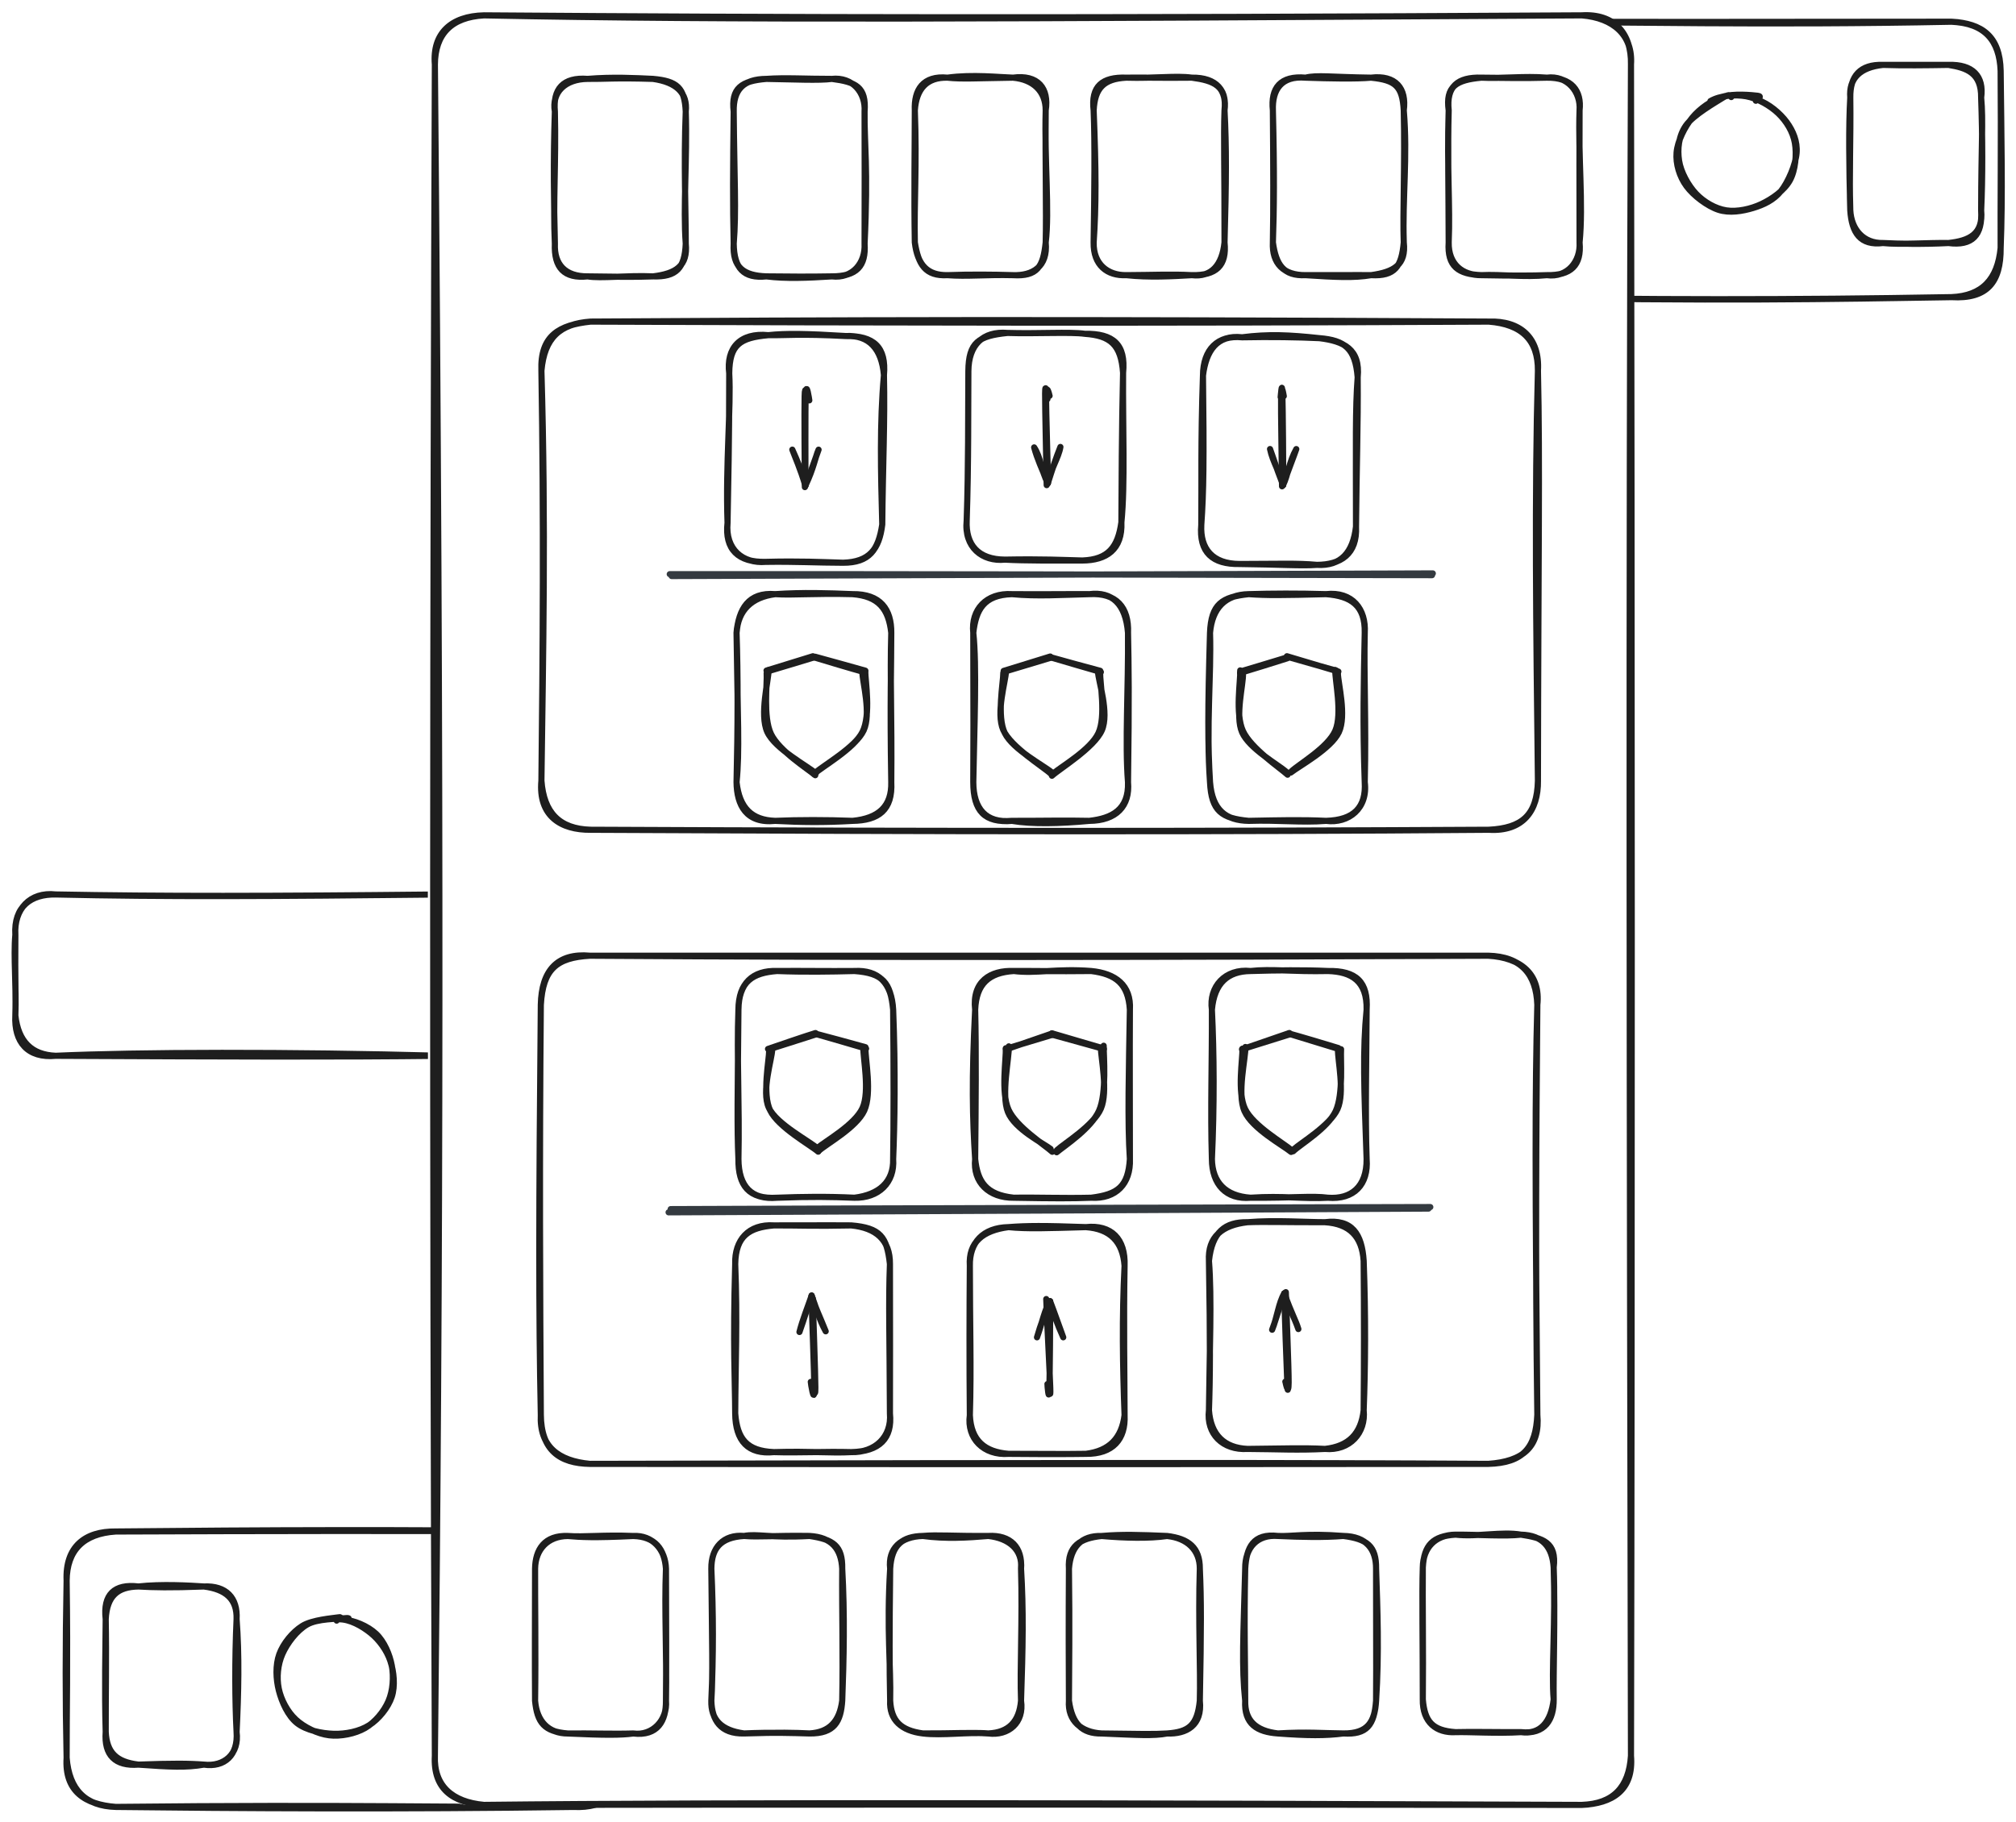 <svg version="1.1" xmlns="http://www.w3.org/2000/svg" viewBox="0 0 1313.141 1187.25" width="1313.141" height="1187.25" class="excalidraw-svg">
  <!-- svg-source:excalidraw -->
  
  <defs>
    <style class="style-fonts">
      
    </style>
    
  </defs>
  <rect x="0" y="0" width="1313.141" height="1187.25" fill="#ffffff"/><g stroke-linecap="round" transform="translate(10 582.765) rotate(0 151.769 52.556)"><path d="M26.28 0 C96.45 1.59, 166.1 1.21, 277.26 0 M26.28 0 C94.67 1.28, 165.14 1.19, 277.26 0 M277.26 0 C293.39 -0.6, 305.23 7.56, 303.54 26.28 M277.26 0 C295.76 -1.63, 301.8 9.95, 303.54 26.28 M303.54 26.28 C304.03 40.3, 304.67 56.83, 303.54 78.83 M303.54 26.28 C304.01 47.38, 303.62 69.08, 303.54 78.83 M303.54 78.83 C303.9 97.3, 295.11 105.61, 277.26 105.11 M303.54 78.83 C302.74 98.19, 294.95 106.31, 277.26 105.11 M277.26 105.11 C178 102.43, 79.59 102.71, 26.28 105.11 M277.26 105.11 C209.02 105.9, 142.02 105.64, 26.28 105.11 M26.28 105.11 C8.08 106.87, -0.92 96.22, 0 78.83 M26.28 105.11 C10.7 104.48, 1.88 95.92, 0 78.83 M0 78.83 C0.74 60.45, -1.3 40.71, 0 26.28 M0 78.83 C0.42 67.23, -0.29 56.94, 0 26.28 M0 26.28 C-1.01 9.73, 9.44 -1.94, 26.28 0 M0 26.28 C-1.14 7.88, 10.26 -0.29, 26.28 0" stroke="#1e1e1e" stroke-width="4" fill="none"/></g><g stroke-linecap="round" transform="translate(43.398 997.813) rotate(0 181.021 89.718)"><path d="M32 0 C126.7 -0.96, 221.29 -1.36, 330.04 0 M32 0 C126.36 -0.36, 222.36 -0.58, 330.04 0 M330.04 0 C352.23 -1.41, 360.53 11.7, 362.04 32 M330.04 0 C350.91 -1.47, 362.56 11.62, 362.04 32 M362.04 32 C364.88 62.96, 362.2 94.33, 362.04 147.44 M362.04 32 C362.26 68.23, 362.24 103.76, 362.04 147.44 M362.04 147.44 C361.35 170.37, 351.52 180.48, 330.04 179.44 M362.04 147.44 C364.17 170.33, 349.41 178.41, 330.04 179.44 M330.04 179.44 C257.16 179.92, 185.28 177.79, 32 179.44 M330.04 179.44 C218.24 181.03, 106.6 180.33, 32 179.44 M32 179.44 C12.36 178.89, 1.64 168.4, 0 147.44 M32 179.44 C11.96 177.91, -1.4 169.22, 0 147.44 M0 147.44 C-0.79 110.56, -0.8 74.95, 0 32 M0 147.44 C-0.07 117.96, 0.77 86.54, 0 32 M0 32 C-0.99 9.9, 11.97 -0.26, 32 0 M0 32 C0.18 12.35, 10.83 1.37, 32 0" stroke="#1e1e1e" stroke-width="4" fill="none"/></g><g stroke-linecap="round" transform="translate(941.098 14.155) rotate(0 181.021 89.718)"><path d="M32 0 C119.36 0.12, 208.63 2.41, 330.04 0 M32 0 C123.91 0.21, 214.88 0.14, 330.04 0 M330.04 0 C349.86 1.04, 361.64 9.39, 362.04 32 M330.04 0 C351.89 0.95, 361.27 12.35, 362.04 32 M362.04 32 C362.5 74.12, 363.39 114.63, 362.04 147.44 M362.04 32 C362.42 76.07, 361.9 120.45, 362.04 147.44 M362.04 147.44 C362.19 169.81, 353.23 180.79, 330.04 179.44 M362.04 147.44 C360.08 167.75, 350.07 178.58, 330.04 179.44 M330.04 179.44 C252.71 180.7, 176.22 182.18, 32 179.44 M330.04 179.44 C227.5 181.31, 126.25 181.16, 32 179.44 M32 179.44 C12.3 179.06, 1.12 167.45, 0 147.44 M32 179.44 C9.27 179.88, 0.39 166.87, 0 147.44 M0 147.44 C-0.74 117.45, 0.2 85.36, 0 32 M0 147.44 C0.92 106.05, 0.09 66.22, 0 32 M0 32 C1.31 10.41, 10.82 1.46, 32 0 M0 32 C0.16 12.04, 8.94 1.12, 32 0" stroke="#1e1e1e" stroke-width="4" fill="none"/></g><g stroke-linecap="round" transform="translate(283.264 10) rotate(0 389.543 582.968)"><path d="M32 0 C274.59 -2.97, 515.69 -2.74, 747.09 0 C765.41 2.43, 775.71 9.71, 779.09 32 C780.79 429.59, 781.21 830.46, 779.09 1133.94 C779.16 1154.94, 769.74 1164.97, 747.09 1165.94 C483.15 1168.21, 220.11 1166.51, 32 1165.94 C8.09 1168.45, -1.04 1157.09, 0 1133.94 C-4.73 836.37, -7.42 539.78, 0 32 C0.29 7.85, 7.38 -1.34, 32 0" stroke="none" stroke-width="0" fill="#ffffff"/><path d="M32 0 C195.62 3.27, 359 2.26, 747.09 0 M32 0 C225.32 1.44, 418.01 1.93, 747.09 0 M747.09 0 C768.01 -1.28, 779.54 11.5, 779.09 32 M747.09 0 C767.65 1.69, 780.41 12.96, 779.09 32 M779.09 32 C777.65 374.28, 778.21 716.66, 779.09 1133.94 M779.09 32 C779.67 415.01, 779.83 797.6, 779.09 1133.94 M779.09 1133.94 C780.94 1156.62, 766.71 1165.05, 747.09 1165.94 M779.09 1133.94 C777.78 1154.41, 767.5 1165.25, 747.09 1165.94 M747.09 1165.94 C467.12 1164.84, 186.31 1164.18, 32 1165.94 M747.09 1165.94 C470.18 1165.64, 192.93 1165.67, 32 1165.94 M32 1165.94 C11.79 1164.61, -1.22 1155.66, 0 1133.94 M32 1165.94 C11.06 1164.04, -0.79 1153.27, 0 1133.94 M0 1133.94 C3.53 819.22, 4.25 504.7, 0 32 M0 1133.94 C-1.69 749.68, -1.23 365.68, 0 32 M0 32 C0.16 12.13, 10.81 1.19, 32 0 M0 32 C-1.72 11.79, 10.48 0.47, 32 0" stroke="#1e1e1e" stroke-width="4" fill="none"/></g><g stroke-linecap="round" transform="translate(463.337 1000.712) rotate(0 42.626 64.333)"><path d="M21.31 0 C30.03 -1.63, 37.89 1.45, 63.94 0 M21.31 0 C30.78 0.82, 41.56 -0.34, 63.94 0 M63.94 0 C78.6 0.83, 84.58 8.57, 85.25 21.31 M63.94 0 C79.47 2.29, 85.5 6.31, 85.25 21.31 M85.25 21.31 C86.93 51.05, 86.28 80.39, 85.25 107.35 M85.25 21.31 C85.03 49.78, 85.88 77.88, 85.25 107.35 M85.25 107.35 C83.54 120.67, 77.01 127.92, 63.94 128.67 M85.25 107.35 C84.33 120.88, 80.27 128.87, 63.94 128.67 M63.94 128.67 C54.23 128.2, 44.55 127.95, 21.31 128.67 M63.94 128.67 C52.25 128.36, 39.48 127.89, 21.31 128.67 M21.31 128.67 C5.89 129.05, 0.34 119.91, 0 107.35 M21.31 128.67 C6.31 126.67, -0.34 119.55, 0 107.35 M0 107.35 C1.35 77.6, 1.32 50.54, 0 21.31 M0 107.35 C1.08 89.74, 0.5 73.12, 0 21.31 M0 21.31 C0.14 8.3, 5.61 0.98, 21.31 0 M0 21.31 C-0.19 7.57, 8 -1.21, 21.31 0" stroke="#1e1e1e" stroke-width="4" fill="none"/></g><g stroke-linecap="round" transform="translate(579.813 1000.712) rotate(0 42.626 64.333)"><path d="M21.31 0 C35.94 1.99, 50.55 1.15, 63.94 0 M21.31 0 C30.88 -0.86, 41.09 0.19, 63.94 0 M63.94 0 C77.48 1.47, 86.41 9.1, 85.25 21.31 M63.94 0 C78.39 -0.79, 86.2 7.33, 85.25 21.31 M85.25 21.31 C86.88 47.69, 86.43 72.72, 85.25 107.35 M85.25 21.31 C86.24 54.69, 84.46 86.26, 85.25 107.35 M85.25 107.35 C84.11 120.81, 77.35 128.07, 63.94 128.67 M85.25 107.35 C87.38 121.77, 76.95 130.37, 63.94 128.67 M63.94 128.67 C50.82 127.6, 34.06 130.21, 21.31 128.67 M63.94 128.67 C52.88 127.92, 40.08 128.78, 21.31 128.67 M21.31 128.67 C7.44 127.02, -0.69 119.82, 0 107.35 M21.31 128.67 C6.77 126.66, 0.78 120.63, 0 107.35 M0 107.35 C0.54 85.41, -2.37 61.13, 0 21.31 M0 107.35 C-0.48 85.56, -0.49 62.9, 0 21.31 M0 21.31 C-1.5 8.08, 6.94 0.41, 21.31 0 M0 21.31 C0.9 5.89, 7.91 0.26, 21.31 0" stroke="#1e1e1e" stroke-width="4" fill="none"/></g><g stroke-linecap="round" transform="translate(811.073 1000.712) rotate(0 42.626 64.333)"><path d="M21.31 0 C29.94 0.49, 39.56 -1.87, 63.94 0 M21.31 0 C36.54 0.69, 50.98 1.01, 63.94 0 M63.94 0 C79.3 1.99, 85.46 6.42, 85.25 21.31 M63.94 0 C79.1 0.22, 85.32 8.94, 85.25 21.31 M85.25 21.31 C86.15 48, 87.26 76.21, 85.25 107.35 M85.25 21.31 C85.19 51.17, 85.48 81.55, 85.25 107.35 M85.25 107.35 C84.45 120.97, 79.99 128.84, 63.94 128.67 M85.25 107.35 C84.06 123.27, 79.27 129.65, 63.94 128.67 M63.94 128.67 C52.46 130.16, 40.71 130.11, 21.31 128.67 M63.94 128.67 C51.34 128.58, 40.13 127.56, 21.31 128.67 M21.31 128.67 C6.42 126.93, -0.29 119.81, 0 107.35 M21.31 128.67 C7.89 127.74, -0.85 122.71, 0 107.35 M0 107.35 C-2.35 84.88, -1.18 65.69, 0 21.31 M0 107.35 C0 83.24, -0.82 58.42, 0 21.31 M0 21.31 C-0.16 7.51, 7.88 -1.05, 21.31 0 M0 21.31 C0.81 7.36, 5.24 -1.87, 21.31 0" stroke="#1e1e1e" stroke-width="4" fill="none"/></g><g stroke-linecap="round" transform="translate(68.855 1033.633) rotate(0 42.626 58.031)"><path d="M21.31 0 C36.29 -1.69, 55.14 -0.59, 63.94 0 M21.31 0 C31.04 0.56, 42.03 0.82, 63.94 0 M63.94 0 C78.36 -0.69, 86.08 7.3, 85.25 21.31 M63.94 0 C78.21 1.83, 85.67 8.19, 85.25 21.31 M85.25 21.31 C87.03 44.68, 86.48 69.62, 85.25 94.75 M85.25 21.31 C84.05 47.95, 84.22 75.03, 85.25 94.75 M85.25 94.75 C87.1 109.13, 77.11 117.55, 63.94 116.06 M85.25 94.75 C86.38 109.94, 77.37 118.08, 63.94 116.06 M63.94 116.06 C52.57 118.06, 41.91 117.55, 21.31 116.06 M63.94 116.06 C54.14 115.32, 43.66 115.27, 21.31 116.06 M21.31 116.06 C6.81 114.31, 0.68 108.15, 0 94.75 M21.31 116.06 C6.25 117.21, -1.16 110.07, 0 94.75 M0 94.75 C-0.05 71.54, 0.46 45.87, 0 21.31 M0 94.75 C-0.8 67.83, -0.13 40.14, 0 21.31 M0 21.31 C0.78 6.05, 7.81 0.23, 21.31 0 M0 21.31 C-1.86 5.24, 5.61 -1.92, 21.31 0" stroke="#1e1e1e" stroke-width="4" fill="none"/></g><g stroke-linecap="round" transform="translate(180.006 1054.315) rotate(0 38.169 38.169)"><path d="M43.2 0.82 C50.41 1.18, 59.59 5.09, 64.93 10.12 C70.27 15.14, 73.88 23.63, 75.22 30.95 C76.57 38.26, 75.92 47.23, 73.01 54 C70.1 60.77, 64.23 67.85, 57.78 71.56 C51.34 75.27, 41.87 77.19, 34.35 76.26 C26.83 75.33, 18.11 71.04, 12.65 65.98 C7.19 60.92, 3.02 52.99, 1.57 45.88 C0.12 38.76, 0.87 30.25, 3.95 23.29 C7.02 16.33, 13.29 7.99, 20.03 4.11 C26.76 0.23, 39.94 0.46, 44.36 0.01 C48.79 -0.44, 46.66 0.53, 46.57 1.41 M40.59 0.68 C47.76 0.52, 55.83 5.09, 61.44 9.63 C67.05 14.16, 71.98 20.98, 74.27 27.9 C76.56 34.82, 77.48 44.18, 75.18 51.15 C72.88 58.12, 66.75 65.71, 60.44 69.73 C54.13 73.76, 45.15 75.54, 37.32 75.31 C29.49 75.07, 19.42 73.02, 13.47 68.32 C7.53 63.62, 3.56 54.58, 1.63 47.11 C-0.29 39.63, -0.63 30.49, 1.91 23.47 C4.46 16.46, 10.49 9.02, 16.9 5.02 C23.31 1.01, 36.64 0.01, 40.37 -0.57 C44.1 -1.15, 39.51 0.69, 39.27 1.55" stroke="#1e1e1e" stroke-width="4" fill="none"/></g><g stroke-linecap="round" transform="translate(352.268 622.669) rotate(0 324.544 165.541)"><path d="M32 0 C221.31 1.25, 410.24 0.87, 617.09 0 M32 0 C187.38 0.09, 342.81 -0.04, 617.09 0 M617.09 0 C638.75 0.5, 648.39 12.27, 649.09 32 M617.09 0 C638.59 1.2, 651.22 12.22, 649.09 32 M649.09 32 C647.56 88.65, 647.68 148.03, 649.09 299.08 M649.09 32 C648.38 114.83, 647.73 197.67, 649.09 299.08 M649.09 299.08 C648.17 320.28, 640.11 330.54, 617.09 331.08 M649.09 299.08 C650.97 319.98, 639.71 329.56, 617.09 331.08 M617.09 331.08 C476.55 331.2, 336.63 331.36, 32 331.08 M617.09 331.08 C492.55 330.34, 368.11 330.33, 32 331.08 M32 331.08 C11.34 329.15, -0.99 319.65, 0 299.08 M32 331.08 C12.17 330.79, 0.18 322.1, 0 299.08 M0 299.08 C-0.49 216.96, -0.94 135.7, 0 32 M0 299.08 C-1.38 232.4, -1.25 166.34, 0 32 M0 32 C1.35 8.79, 10.13 1.24, 32 0 M0 32 C0.44 9.38, 10.97 -1.92, 32 0" stroke="#1e1e1e" stroke-width="4" fill="none"/></g><g stroke-linecap="round" transform="translate(478.885 798.381) rotate(0 50.388 73.857)"><path d="M25.19 0 C40.61 -0.08, 51.35 0.54, 75.58 0 M25.19 0 C40.98 0.07, 56.57 -0.15, 75.58 0 M75.58 0 C91.68 1.6, 100.92 9.44, 100.78 25.19 M75.58 0 C94.51 1.56, 98.81 7.37, 100.78 25.19 M100.78 25.19 C99.82 50.7, 100.59 71.47, 100.78 122.52 M100.78 25.19 C100.91 62.5, 100.79 97.98, 100.78 122.52 M100.78 122.52 C102.47 138.77, 94.01 147.34, 75.58 147.71 M100.78 122.52 C102.07 137.79, 90.98 148.16, 75.58 147.71 M75.58 147.71 C57.88 147.25, 41.9 148.22, 25.19 147.71 M75.58 147.71 C62 148.45, 49.76 147, 25.19 147.71 M25.19 147.71 C7.41 146.95, 1.31 139.06, 0 122.52 M25.19 147.71 C8.58 149.4, 0.16 140.69, 0 122.52 M0 122.52 C-0.07 101.4, -1.53 79.41, 0 25.19 M0 122.52 C0.14 91.39, 1.46 60.99, 0 25.19 M0 25.19 C-0.53 9.64, 8.78 -1.11, 25.19 0 M0 25.19 C0.31 6.48, 9.36 1.38, 25.19 0" stroke="#1e1e1e" stroke-width="4" fill="none"/></g><g stroke-linecap="round"><g transform="translate(529.377 902.02) rotate(0 0.607 -27.596)"><path d="M0.13 -0.41 C0.3 -0.29, 1.73 11.21, 1.71 1.94 C1.69 -7.34, 0.28 -46.33, 0.03 -56.06 M-1.27 -1.68 C-1.27 -0.83, 0.93 12.91, 1.02 3.54 C1.11 -5.84, -0.64 -47.52, -0.71 -57.9" stroke="#1e1e1e" stroke-width="4" fill="none"/></g><g transform="translate(529.377 902.02) rotate(0 0.607 -27.596)"><path d="M8.45 -34.64 C4.25 -42.12, 1.86 -51.21, -0.71 -57.9 M8.45 -34.64 C5.09 -43.18, 1.1 -51.46, -0.71 -57.9" stroke="#1e1e1e" stroke-width="4" fill="none"/></g><g transform="translate(529.377 902.02) rotate(0 0.607 -27.596)"><path d="M-8.64 -34.19 C-6.73 -41.85, -3.01 -51.1, -0.71 -57.9 M-8.64 -34.19 C-5.51 -42.98, -3.01 -51.43, -0.71 -57.9" stroke="#1e1e1e" stroke-width="4" fill="none"/></g></g><mask/><g stroke-linecap="round" transform="translate(480.98 632.638) rotate(0 50.388 73.857)"><path d="M25.19 0 C41.04 -0.15, 58.09 0.16, 75.58 0 M25.19 0 C42.35 0.68, 60.27 0.4, 75.58 0 M75.58 0 C94.23 1.36, 99.07 7.51, 100.78 25.19 M75.58 0 C91.07 -0.86, 99.85 7.71, 100.78 25.19 M100.78 25.19 C102.35 64.36, 101.72 100.89, 100.78 122.52 M100.78 25.19 C101.17 62.66, 101.15 100.47, 100.78 122.52 M100.78 122.52 C101.9 137.99, 91.16 148.1, 75.58 147.71 M100.78 122.52 C101.17 137.42, 91.59 145.71, 75.58 147.71 M75.58 147.71 C60.4 147.14, 47.83 146.88, 25.19 147.71 M75.58 147.71 C57.52 146.84, 41.11 147.1, 25.19 147.71 M25.19 147.71 C8.55 149.18, 0.14 140.51, 0 122.52 M25.19 147.71 C6.67 148.84, -0.19 139.79, 0 122.52 M0 122.52 C0.74 87.91, -1.11 55.23, 0 25.19 M0 122.52 C-0.92 102.09, -0.47 79.86, 0 25.19 M0 25.19 C0.27 6.73, 9.24 1.2, 25.19 0 M0 25.19 C0.05 8.19, 9.24 -0.62, 25.19 0" stroke="#1e1e1e" stroke-width="4" fill="none"/></g><g stroke-linecap="round"><g transform="translate(500.895 683.222) rotate(0 15.282 -4.792)"><path d="M0.02 0.44 C5.09 -1.12, 25.56 -7.68, 30.66 -9.32 M-0.64 0.19 C4.35 -1.54, 25.12 -8.66, 30.28 -10.16" stroke="#1e1e1e" stroke-width="4" fill="none"/></g></g><mask/><g stroke-linecap="round"><g transform="translate(531.458 673.464) rotate(0 16.289 4.792)"><path d="M0.1 0.26 C5.54 1.81, 27.29 8.09, 32.67 9.72 M-0.51 -0.08 C4.86 1.25, 26.87 7.28, 32.28 8.82" stroke="#1e1e1e" stroke-width="4" fill="none"/></g></g><mask/><g stroke-linecap="round"><g transform="translate(563.533 683.048) rotate(0 -15.198 33.108)"><path d="M0.2 0.3 C0.06 6.96, 4.5 29.42, -0.58 40.51 C-5.67 51.61, -25.53 62.42, -30.31 66.84 M-1.16 -0.59 C-1.51 5.69, 3.23 27.99, -1.75 38.9 C-6.73 49.8, -25.97 60.49, -31.03 64.83" stroke="#1e1e1e" stroke-width="4" fill="none"/></g></g><mask/><g stroke-linecap="round"><g transform="translate(501.433 683.318) rotate(0 15.198 33.108)"><path d="M-0.42 0.96 C-0.41 7.61, -5.07 29.17, 0.25 40.18 C5.58 51.19, 26.65 62.78, 31.51 67.03 M1.56 0.42 C1.41 6.69, -5.61 27.61, -0.65 38.39 C4.31 49.17, 26.37 60.43, 31.32 65.11" stroke="#1e1e1e" stroke-width="4" fill="none"/></g></g><mask/><g stroke-linecap="round" transform="translate(635.18 632.638) rotate(0 50.388 73.857)"><path d="M25.19 0 C39.6 1.82, 53.28 -1.75, 75.58 0 M25.19 0 C37.67 -0.11, 51.86 0.28, 75.58 0 M75.58 0 C91.34 1.49, 101.75 9.26, 100.78 25.19 M75.58 0 C91.6 2.02, 99.72 8.25, 100.78 25.19 M100.78 25.19 C100.14 63.74, 99.19 98.82, 100.78 122.52 M100.78 25.19 C100.6 55.41, 100.79 86.5, 100.78 122.52 M100.78 122.52 C101.46 138.51, 91.64 148.72, 75.58 147.71 M100.78 122.52 C99.62 140.43, 93.16 145.49, 75.58 147.71 M75.58 147.71 C62.7 148.2, 51.79 148.18, 25.19 147.71 M75.58 147.71 C57.37 148.16, 39.72 147.43, 25.19 147.71 M25.19 147.71 C9.1 147.94, -1.62 137.69, 0 122.52 M25.19 147.71 C6.91 145.79, 1.55 137.16, 0 122.52 M0 122.52 C-1.72 96.18, -2.27 70.15, 0 25.19 M0 122.52 C0.35 87.2, 0.67 51.78, 0 25.19 M0 25.19 C0.73 8.29, 8.93 1.04, 25.19 0 M0 25.19 C-2.11 6.75, 10 -0.66, 25.19 0" stroke="#1e1e1e" stroke-width="4" fill="none"/></g><g stroke-linecap="round"><g transform="translate(655.094 683.222) rotate(0 15.282 -4.792)"><path d="M0.51 0.37 C5.52 -1.31, 25.14 -8.13, 30.09 -9.83 M0.11 0.09 C5.28 -1.55, 26.15 -7.69, 31.09 -9.25" stroke="#1e1e1e" stroke-width="4" fill="none"/></g></g><mask/><g stroke-linecap="round"><g transform="translate(685.658 673.464) rotate(0 16.289 4.792)"><path d="M-0.47 -0.24 C4.82 1.26, 26.79 7.77, 32.27 9.38 M0.29 0.82 C5.72 2.36, 28.07 8.45, 33.34 9.97" stroke="#1e1e1e" stroke-width="4" fill="none"/></g></g><mask/><g stroke-linecap="round"><g transform="translate(717.733 683.048) rotate(0 -15.198 33.108)"><path d="M-0.68 -0.45 C-0.62 6.17, 4.12 28.07, -0.65 39.2 C-5.42 50.33, -24.23 61.67, -29.29 66.32 M1.16 -1.73 C1.11 5.11, 3.26 28.98, -1.85 40.55 C-6.95 52.12, -24.6 63.62, -29.47 67.69" stroke="#1e1e1e" stroke-width="4" fill="none"/></g></g><mask/><g stroke-linecap="round"><g transform="translate(655.633 683.318) rotate(0 15.198 33.108)"><path d="M-0.48 -0.36 C-0.15 6.33, -3.77 28.42, 1.28 39.66 C6.32 50.91, 24.82 62.59, 29.77 67.11 M1.47 -1.59 C1.79 5.35, -3.63 30.12, 0.91 41.25 C5.44 52.39, 23.57 61.37, 28.68 65.23" stroke="#1e1e1e" stroke-width="4" fill="none"/></g></g><mask/><g stroke-linecap="round" transform="translate(789.38 632.638) rotate(0 50.388 73.857)"><path d="M25.19 0 C38.47 -1.51, 52.87 0.51, 75.58 0 M25.19 0 C42.01 -0.51, 60.6 -0.71, 75.58 0 M75.58 0 C94.01 -0.37, 101.9 7.07, 100.78 25.19 M75.58 0 C90.98 0.45, 101.17 6.5, 100.78 25.19 M100.78 25.19 C98.18 51.73, 99.12 76.17, 100.78 122.52 M100.78 25.19 C100.63 58.3, 99.79 92.96, 100.78 122.52 M100.78 122.52 C102.08 139.06, 92.53 149.18, 75.58 147.71 M100.78 122.52 C100.94 140.69, 90.66 148.84, 75.58 147.71 M75.58 147.71 C59.83 148.61, 46.4 146.29, 25.19 147.71 M75.58 147.71 C65.23 146.35, 53.27 147.91, 25.19 147.71 M25.19 147.71 C8.78 146.6, 0.27 137.65, 0 122.52 M25.19 147.71 C9.36 149.1, 0.05 139.1, 0 122.52 M0 122.52 C-0.99 90.49, 0.16 57.51, 0 25.19 M0 122.52 C1.59 87.98, 1.4 53.72, 0 25.19 M0 25.19 C1.54 7.89, 10.31 0.16, 25.19 0 M0 25.19 C-2.1 10.33, 8.58 -1.8, 25.19 0" stroke="#1e1e1e" stroke-width="4" fill="none"/></g><g stroke-linecap="round"><g transform="translate(809.294 683.222) rotate(0 15.282 -4.792)"><path d="M-0.29 0.41 C4.77 -1.16, 25.72 -7.76, 30.83 -9.35 M0.57 0.14 C5.53 -1.59, 25.65 -8.51, 30.54 -10.19" stroke="#1e1e1e" stroke-width="4" fill="none"/></g></g><mask/><g stroke-linecap="round"><g transform="translate(839.858 673.464) rotate(0 16.289 4.792)"><path d="M0.27 0.24 C5.72 1.85, 27.05 8.51, 32.39 10.07 M-0.26 -0.12 C5.13 1.31, 26.51 7.64, 31.87 9.35" stroke="#1e1e1e" stroke-width="4" fill="none"/></g></g><mask/><g stroke-linecap="round"><g transform="translate(871.933 683.048) rotate(0 -15.198 33.108)"><path d="M-0.41 1.05 C-0.62 7.55, 4.11 28.67, -0.72 39.48 C-5.55 50.28, -24.6 61.47, -29.38 65.89 M1.58 0.56 C1.11 7.21, 3.24 29.89, -1.96 40.97 C-7.16 52.05, -25.17 62.7, -29.61 67.03" stroke="#1e1e1e" stroke-width="4" fill="none"/></g></g><mask/><g stroke-linecap="round"><g transform="translate(809.833 683.318) rotate(0 15.198 33.108)"><path d="M-0.55 -0.08 C-0.29 6.28, -4.14 28.22, 1.18 39.23 C6.5 50.24, 26.4 61.63, 31.38 65.99 M1.36 -1.17 C1.59 5.89, -4.19 29.2, 0.77 40.59 C5.73 51.99, 25.98 62.94, 31.13 67.19" stroke="#1e1e1e" stroke-width="4" fill="none"/></g></g><mask/><g stroke-linecap="round" transform="translate(631.72 799.501) rotate(0 50.388 73.857)"><path d="M25.19 0 C37.45 1.21, 50.42 0.7, 75.58 0 M25.19 0 C37.14 -0.92, 48.41 -0.97, 75.58 0 M75.58 0 C92.09 -1.75, 101.46 7.59, 100.78 25.19 M75.58 0 C91.53 1.15, 99.62 9.52, 100.78 25.19 M100.78 25.19 C99.07 58.99, 99.58 90.33, 100.78 122.52 M100.78 25.19 C100.1 62, 100.76 98.04, 100.78 122.52 M100.78 122.52 C101.56 138.26, 93.08 147.94, 75.58 147.71 M100.78 122.52 C98.91 137.45, 90.89 145.79, 75.58 147.71 M75.58 147.71 C58.31 147.96, 37.44 147.85, 25.19 147.71 M75.58 147.71 C64.69 147.93, 54.13 147.75, 25.19 147.71 M25.19 147.71 C9.78 146.47, 0.73 139.21, 0 122.52 M25.19 147.71 C9.01 148.91, -2.11 137.67, 0 122.52 M0 122.52 C-0.32 88.06, -0.23 52.44, 0 25.19 M0 122.52 C0.97 91.78, -0.02 62.22, 0 25.19 M0 25.19 C-0.3 10.08, 8.47 0.34, 25.19 0 M0 25.19 C-0.98 9.78, 8.45 2.19, 25.19 0" stroke="#1e1e1e" stroke-width="4" fill="none"/></g><g stroke-linecap="round"><g transform="translate(682.213 903.14) rotate(0 0.607 -27.596)"><path d="M0.98 -0.22 C1.13 0, 2.17 10.45, 1.89 1.03 C1.6 -8.4, -0.45 -46.94, -0.73 -56.78 M0.04 -1.39 C-0.01 -1, 1 11.14, 1.29 2.15 C1.58 -6.85, 1.9 -45.41, 1.78 -55.34" stroke="#1e1e1e" stroke-width="4" fill="none"/></g><g transform="translate(682.213 903.14) rotate(0 0.607 -27.596)"><path d="M10.34 -31.85 C6.74 -39.69, 2.5 -51.06, 1.78 -55.34 M10.34 -31.85 C7.22 -40.29, 4.68 -47.8, 1.78 -55.34" stroke="#1e1e1e" stroke-width="4" fill="none"/></g><g transform="translate(682.213 903.14) rotate(0 0.607 -27.596)"><path d="M-6.76 -31.84 C-3.79 -39.83, -1.45 -51.2, 1.78 -55.34 M-6.76 -31.84 C-4.42 -40.15, -1.49 -47.66, 1.78 -55.34" stroke="#1e1e1e" stroke-width="4" fill="none"/></g></g><mask/><g stroke-linecap="round" transform="translate(787.458 796.297) rotate(0 50.388 73.857)"><path d="M25.19 0 C43.11 -1.5, 64.05 0.06, 75.58 0 M25.19 0 C36.01 -0.44, 47.45 0.03, 75.58 0 M75.58 0 C91.64 1, 99.77 9.37, 100.78 25.19 M75.58 0 C93.16 -2.23, 99.64 7.52, 100.78 25.19 M100.78 25.19 C102.12 60.88, 101.85 94.79, 100.78 122.52 M100.78 25.19 C101.09 58.62, 101.05 93.22, 100.78 122.52 M100.78 122.52 C99.16 137.69, 91.08 146.04, 75.58 147.71 M100.78 122.52 C102.33 137.16, 91.77 149.14, 75.58 147.71 M75.58 147.71 C57.83 148.62, 44.63 147.82, 25.19 147.71 M75.58 147.71 C61.62 146.95, 46.65 147.53, 25.19 147.71 M25.19 147.71 C8.93 148.75, -1.83 137.88, 0 122.52 M25.19 147.71 C10 147.05, 1.17 138.63, 0 122.52 M0 122.52 C0.4 84, 1.92 49.3, 0 25.19 M0 122.52 C0.74 101.78, 0.92 79.52, 0 25.19 M0 25.19 C-0.85 9.6, 8.44 1.91, 25.19 0 M0 25.19 C2.03 6.23, 10.62 -0.28, 25.19 0" stroke="#1e1e1e" stroke-width="4" fill="none"/></g><g stroke-linecap="round"><g transform="translate(837.95 899.936) rotate(0 0.607 -27.596)"><path d="M-0.73 0.23 C-0.61 0.5, 1.36 10.54, 1.42 0.83 C1.47 -8.89, -0.15 -48.24, -0.41 -58.06 M1.09 -0.69 C1.01 -0.23, 0.99 11.28, 0.57 1.85 C0.16 -7.59, -1.29 -47.39, -1.39 -57.29" stroke="#1e1e1e" stroke-width="4" fill="none"/></g><g transform="translate(837.95 899.936) rotate(0 0.607 -27.596)"><path d="M7.75 -34.02 C5.04 -42.02, -0.26 -51.34, -1.39 -57.29 M7.75 -34.02 C6.18 -39.46, 3.52 -43.51, -1.39 -57.29" stroke="#1e1e1e" stroke-width="4" fill="none"/></g><g transform="translate(837.95 899.936) rotate(0 0.607 -27.596)"><path d="M-9.34 -33.58 C-5.97 -41.64, -5.17 -51.11, -1.39 -57.29 M-9.34 -33.58 C-7.27 -38.97, -6.29 -43.11, -1.39 -57.29" stroke="#1e1e1e" stroke-width="4" fill="none"/></g></g><mask/><g stroke-linecap="round"><g transform="translate(436.646 788.76) rotate(0 247.706 -0.641)"><path d="M0.2 -0.99 C82.82 -1.42, 412.49 -2.1, 495 -2.33 M-1.15 1.1 C81.34 0.77, 411.25 -0.89, 493.84 -1.34" stroke="#343a40" stroke-width="4" fill="none"/></g></g><mask/><g stroke-linecap="round" transform="translate(352.657 209.534) rotate(0 324.544 165.541)"><path d="M32 0 C216.72 0.69, 402.14 1.08, 617.09 0 M32 0 C183.68 -0.98, 335.89 -1.56, 617.09 0 M617.09 0 C637.43 -0.76, 650.39 10.41, 649.09 32 M617.09 0 C638.6 1.68, 649.25 12.04, 649.09 32 M649.09 32 C650.44 92.73, 649.29 152.77, 649.09 299.08 M649.09 32 C646.87 114.47, 647.91 197.52, 649.09 299.08 M649.09 299.08 C648.55 321.65, 638.8 329.97, 617.09 331.08 M649.09 299.08 C649.39 318.49, 639.39 332.47, 617.09 331.08 M617.09 331.08 C440.14 332.49, 263.12 332.23, 32 331.08 M617.09 331.08 C444.28 332.01, 272.48 332.18, 32 331.08 M32 331.08 C11.68 330.48, 1.54 319.91, 0 299.08 M32 331.08 C12.87 331.26, -2.1 322.34, 0 299.08 M0 299.08 C1.06 216.6, 2.98 134.65, 0 32 M0 299.08 C0.91 215.13, 1.59 128.94, 0 32 M0 32 C1.93 10.42, 12.13 1.4, 32 0 M0 32 C-0.87 8.98, 11.62 2.18, 32 0" stroke="#1e1e1e" stroke-width="4" fill="none"/></g><g stroke-linecap="round" transform="translate(479.757 387.101) rotate(0 50.388 73.857)"><path d="M25.19 0 C36.83 0.76, 51.16 -0.67, 75.58 0 M25.19 0 C43.17 -1.21, 59.98 -0.63, 75.58 0 M75.58 0 C93.68 -0.26, 100.93 9.86, 100.78 25.19 M75.58 0 C92.54 1.37, 99.05 9.52, 100.78 25.19 M100.78 25.19 C99.92 54.29, 101.2 80.37, 100.78 122.52 M100.78 25.19 C100.82 45.55, 99.88 68.4, 100.78 122.52 M100.78 122.52 C101.16 138.2, 92.65 146.04, 75.58 147.71 M100.78 122.52 C101.74 140.7, 92.43 147.5, 75.58 147.71 M75.58 147.71 C57.37 148.8, 41.55 148.59, 25.19 147.71 M75.58 147.71 C58.55 147.06, 40.62 147.06, 25.19 147.71 M25.19 147.71 C9.94 147.2, 1.91 139.47, 0 122.52 M25.19 147.71 C6.3 149.64, 0.18 137.52, 0 122.52 M0 122.52 C2.05 102.27, 0.71 81.04, 0 25.19 M0 122.52 C0.86 86.54, 0.95 52.33, 0 25.19 M0 25.19 C1.46 9.8, 7.64 -1.46, 25.19 0 M0 25.19 C0.95 10.57, 9.69 2.01, 25.19 0" stroke="#1e1e1e" stroke-width="4" fill="none"/></g><g stroke-linecap="round"><g transform="translate(499.672 437.686) rotate(0 15.282 -4.792)"><path d="M0.19 -0.22 C5.26 -1.69, 25.34 -7.79, 30.36 -9.31 M-0.38 -0.81 C4.61 -2.4, 24.79 -8.56, 29.82 -10.13" stroke="#1e1e1e" stroke-width="4" fill="none"/></g></g><mask/><g stroke-linecap="round"><g transform="translate(530.235 427.928) rotate(0 16.289 4.792)"><path d="M-0.2 0.28 C5.15 1.95, 26.81 8.39, 32.3 9.85 M0.69 -0.06 C6.21 1.48, 28.09 7.45, 33.39 9.02" stroke="#1e1e1e" stroke-width="4" fill="none"/></g></g><mask/><g stroke-linecap="round"><g transform="translate(562.31 437.511) rotate(0 -15.198 33.108)"><path d="M-0.6 0.58 C-0.49 6.88, 5.3 27.53, 0.24 38.39 C-4.83 49.26, -26.01 61.15, -30.99 65.76 M1.28 -0.16 C1.31 6.19, 5.06 28.16, -0.5 39.32 C-6.05 50.49, -27.32 62.21, -32.07 66.83" stroke="#1e1e1e" stroke-width="4" fill="none"/></g></g><mask/><g stroke-linecap="round"><g transform="translate(500.211 437.782) rotate(0 15.198 33.108)"><path d="M0.41 -1.16 C0.44 5.26, -5.55 27.89, -0.43 39.1 C4.7 50.3, 26.03 61.4, 31.18 66.06 M-0.84 0.84 C-0.36 7.38, -3.3 29.32, 1.98 40.39 C7.25 51.47, 26.02 63.2, 30.82 67.3" stroke="#1e1e1e" stroke-width="4" fill="none"/></g></g><mask/><g stroke-linecap="round" transform="translate(633.957 387.101) rotate(0 50.388 73.857)"><path d="M25.19 0 C41.25 1.55, 58.58 0.4, 75.58 0 M25.19 0 C43.25 0.19, 62.72 -0.1, 75.58 0 M75.58 0 C93.16 -1.05, 101.48 8.62, 100.78 25.19 M75.58 0 C90.52 -1.87, 99.29 6.47, 100.78 25.19 M100.78 25.19 C101.1 61.33, 98.75 96.98, 100.78 122.52 M100.78 25.19 C101.21 46.17, 101.55 67.07, 100.78 122.52 M100.78 122.52 C102.16 138.07, 93.11 147.61, 75.58 147.71 M100.78 122.52 C101.39 140.51, 90.27 146.07, 75.58 147.71 M75.58 147.71 C56.35 149.51, 37.8 149.88, 25.19 147.71 M75.58 147.71 C60.15 147.35, 43.65 147.76, 25.19 147.71 M25.19 147.71 C8.1 149.4, 0.07 139.66, 0 122.52 M25.19 147.71 C7.42 149.09, 0.05 141.51, 0 122.52 M0 122.52 C0.67 86.21, 2.32 46.21, 0 25.19 M0 122.52 C0.16 101.32, 0.14 77.49, 0 25.19 M0 25.19 C-1.61 10.12, 8.52 -1.02, 25.19 0 M0 25.19 C1.72 10.29, 6.67 0.52, 25.19 0" stroke="#1e1e1e" stroke-width="4" fill="none"/></g><g stroke-linecap="round"><g transform="translate(653.872 437.686) rotate(0 15.282 -4.792)"><path d="M0.36 -0.07 C5.51 -1.57, 25.57 -7.65, 30.61 -9.18 M-0.12 -0.58 C4.98 -2.21, 25.13 -8.35, 30.2 -9.94" stroke="#1e1e1e" stroke-width="4" fill="none"/></g></g><mask/><g stroke-linecap="round"><g transform="translate(684.435 427.928) rotate(0 16.289 4.792)"><path d="M0.04 0.4 C5.42 2.07, 27.26 8.34, 32.62 9.91 M-0.6 0.13 C4.68 1.65, 26.56 7.65, 32.21 9.12" stroke="#1e1e1e" stroke-width="4" fill="none"/></g></g><mask/><g stroke-linecap="round"><g transform="translate(716.51 437.511) rotate(0 -15.198 33.108)"><path d="M0.08 0.72 C-0.11 7.26, 4.03 29.18, -1.07 40.14 C-6.16 51.1, -25.68 62.22, -30.49 66.46 M-1.33 0.05 C-1.16 6.16, 6.17 27.02, 1.17 38.33 C-3.82 49.64, -26.21 63.24, -31.31 67.91" stroke="#1e1e1e" stroke-width="4" fill="none"/></g></g><mask/><g stroke-linecap="round"><g transform="translate(654.411 437.782) rotate(0 15.198 33.108)"><path d="M-0.9 0.59 C-0.9 7.1, -5.22 28.97, 0.07 39.8 C5.36 50.63, 25.74 61.16, 30.86 65.58 M0.83 -0.15 C0.65 5.92, -5.85 26.69, -0.93 37.81 C3.99 48.93, 24.97 61.61, 30.34 66.57" stroke="#1e1e1e" stroke-width="4" fill="none"/></g></g><mask/><g stroke-linecap="round" transform="translate(788.157 387.101) rotate(0 50.388 73.857)"><path d="M25.19 0 C36.94 0.82, 46.82 0.74, 75.58 0 M25.19 0 C40.23 -0.43, 57.24 -0.53, 75.58 0 M75.58 0 C91.85 1.24, 101.16 7.28, 100.78 25.19 M75.58 0 C92.69 -1.92, 101.74 9.78, 100.78 25.19 M100.78 25.19 C100.15 55.97, 99.44 84.73, 100.78 122.52 M100.78 25.19 C100.12 53.16, 101.73 82.28, 100.78 122.52 M100.78 122.52 C101.79 138.72, 93.92 147.2, 75.58 147.71 M100.78 122.52 C102.98 139.5, 90.28 149.64, 75.58 147.71 M75.58 147.71 C59.32 146.96, 46.24 147.32, 25.19 147.71 M75.58 147.71 C59.62 148.97, 44.5 147.07, 25.19 147.71 M25.19 147.71 C10.33 147.47, 1.46 140.72, 0 122.52 M25.19 147.71 C7.53 146.03, 0.95 141.49, 0 122.52 M0 122.52 C-2.6 86.23, 0.87 53.3, 0 25.19 M0 122.52 C-1.48 98.5, -1.44 74.8, 0 25.19 M0 25.19 C1.39 9.24, 9.81 0.29, 25.19 0 M0 25.19 C0.77 6.34, 7.74 1.83, 25.19 0" stroke="#1e1e1e" stroke-width="4" fill="none"/></g><g stroke-linecap="round"><g transform="translate(808.072 437.686) rotate(0 15.282 -4.792)"><path d="M0.21 -0.29 C5.35 -1.9, 25.77 -7.9, 30.76 -9.52 M-0.34 0.75 C4.74 -0.77, 25.17 -7.06, 30.42 -8.79" stroke="#1e1e1e" stroke-width="4" fill="none"/></g></g><mask/><g stroke-linecap="round"><g transform="translate(838.635 427.928) rotate(0 16.289 4.792)"><path d="M0.19 0.06 C5.51 1.63, 26.8 7.63, 32.13 9.14 M-0.37 -0.38 C5.1 1.27, 27.52 7.96, 33.14 9.61" stroke="#1e1e1e" stroke-width="4" fill="none"/></g></g><mask/><g stroke-linecap="round"><g transform="translate(870.71 437.511) rotate(0 -15.198 33.108)"><path d="M-0.97 -0.97 C-1.2 5.43, 3.82 27.54, -0.95 38.55 C-5.71 49.56, -24.62 60.35, -29.59 65.09 M0.72 1.13 C0.84 7.64, 6.47 28.78, 1.36 39.56 C-3.75 50.34, -24.6 61.61, -29.93 65.82" stroke="#1e1e1e" stroke-width="4" fill="none"/></g></g><mask/><g stroke-linecap="round"><g transform="translate(808.61 437.782) rotate(0 15.198 33.108)"><path d="M-0.78 -1 C-0.45 5.56, -4.17 27.1, 0.98 38.43 C6.12 49.76, 25.13 62.44, 30.08 66.96 M1.02 1.08 C1.34 7.84, -4.23 28.72, 0.45 39.37 C5.14 50.03, 24.05 60.52, 29.14 65.01" stroke="#1e1e1e" stroke-width="4" fill="none"/></g></g><mask/><g stroke-linecap="round" transform="translate(783.018 220.031) rotate(180.645 50.388 73.857)"><path d="M25.19 0 C35.17 -0.87, 50.14 0.04, 75.58 0 M25.19 0 C37.92 1.02, 49.83 0.33, 75.58 0 M75.58 0 C93.11 -0.54, 102.16 7.15, 100.78 25.19 M75.58 0 C93.22 -0.12, 101.39 9.59, 100.78 25.19 M100.78 25.19 C99.5 46.49, 99.48 67.29, 100.78 122.52 M100.78 25.19 C100.79 52.75, 101.79 77.85, 100.78 122.52 M100.78 122.52 C98.95 138.57, 92.08 149.4, 75.58 147.71 M100.78 122.52 C100.86 139.71, 91.4 149.09, 75.58 147.71 M75.58 147.71 C58.47 150.09, 44.9 149.62, 25.19 147.71 M75.58 147.71 C57.35 148.29, 38.85 148.22, 25.19 147.71 M25.19 147.71 C9.48 145.96, -1.61 141.04, 0 122.52 M25.19 147.71 C8.54 146.54, 1.72 141.21, 0 122.52 M0 122.52 C1.33 102.04, 0.62 80.19, 0 25.19 M0 122.52 C-0.61 92.7, 0.1 61.51, 0 25.19 M0 25.19 C1.72 8.41, 9.49 -0.77, 25.19 0 M0 25.19 C-1.12 7.18, 9.82 0.23, 25.19 0" stroke="#1e1e1e" stroke-width="4" fill="none"/></g><g stroke-linecap="round"><g transform="translate(834.353 314.023) rotate(180.645 0.607 -27.596)"><path d="M-0.32 0.74 C-0.21 1.12, 1.36 10.94, 1.44 1.15 C1.52 -8.64, 0.32 -48.44, 0.16 -58.01 M1.71 0.09 C1.61 0.71, 0.99 11.89, 0.61 2.34 C0.24 -7.21, -0.59 -47.09, -0.52 -57.22" stroke="#1e1e1e" stroke-width="4" fill="none"/></g><g transform="translate(834.353 314.023) rotate(180.645 0.607 -27.596)"><path d="M8.25 -33.81 C6.48 -42.05, 0.91 -50.77, -0.52 -57.22 M8.25 -33.81 C6.27 -38.92, 4.72 -44.16, -0.52 -57.22" stroke="#1e1e1e" stroke-width="4" fill="none"/></g><g transform="translate(834.353 314.023) rotate(180.645 0.607 -27.596)"><path d="M-8.85 -33.65 C-4.33 -41.91, -3.62 -50.68, -0.52 -57.22 M-8.85 -33.65 C-7.13 -38.9, -4.98 -44.18, -0.52 -57.22" stroke="#1e1e1e" stroke-width="4" fill="none"/></g></g><mask/><g stroke-linecap="round" transform="translate(630.205 217.191) rotate(180.645 50.388 73.857)"><path d="M25.19 0 C37.85 0.17, 51.07 0.74, 75.58 0 M25.19 0 C43.71 -0.22, 62.18 -0.58, 75.58 0 M75.58 0 C93.11 -0.11, 101.31 9.44, 100.78 25.19 M75.58 0 C90.27 -1.65, 102.38 7.73, 100.78 25.19 M100.78 25.19 C99.98 61.24, 100.64 91.63, 100.78 122.52 M100.78 25.19 C99.94 62.17, 100.7 100.74, 100.78 122.52 M100.78 122.52 C100.85 139.66, 91.53 148.91, 75.58 147.71 M100.78 122.52 C100.82 141.51, 94.41 145.54, 75.58 147.71 M75.58 147.71 C57 147.33, 34.14 148.91, 25.19 147.71 M75.58 147.71 C56.24 147.28, 35.01 149.02, 25.19 147.71 M25.19 147.71 C8.52 146.7, 1.5 140.96, 0 122.52 M25.19 147.71 C6.67 148.23, -1.63 141.09, 0 122.52 M0 122.52 C-0.12 87.23, -2.2 50.02, 0 25.19 M0 122.52 C0.44 85.58, 0.13 48.25, 0 25.19 M0 25.19 C-0.97 7.34, 9.63 0.2, 25.19 0 M0 25.19 C2.04 9.12, 8.11 0.84, 25.19 0" stroke="#1e1e1e" stroke-width="4" fill="none"/></g><g stroke-linecap="round"><g transform="translate(680.915 314.148) rotate(180.645 0.607 -27.596)"><path d="M0.16 -1 C0.41 -0.47, 1.74 11.9, 1.72 2.54 C1.69 -6.81, 0.24 -47.14, 0.02 -57.12 M-1.21 1.09 C-1.1 1.34, 0.95 10.29, 1.03 0.8 C1.11 -8.69, -0.71 -46.33, -0.73 -55.86" stroke="#1e1e1e" stroke-width="4" fill="none"/></g><g transform="translate(680.915 314.148) rotate(180.645 0.607 -27.596)"><path d="M8.47 -32.62 C3.99 -39.18, 3.93 -47.4, -0.73 -55.86 M8.47 -32.62 C6.4 -40.02, 3.4 -46.21, -0.73 -55.86" stroke="#1e1e1e" stroke-width="4" fill="none"/></g><g transform="translate(680.915 314.148) rotate(180.645 0.607 -27.596)"><path d="M-8.63 -32.14 C-7.64 -38.88, -2.25 -47.25, -0.73 -55.86 M-8.63 -32.14 C-5.73 -39.64, -3.75 -45.97, -0.73 -55.86" stroke="#1e1e1e" stroke-width="4" fill="none"/></g></g><mask/><g stroke-linecap="round" transform="translate(474.441 218.642) rotate(180.645 50.388 73.857)"><path d="M25.19 0 C42.19 -0.17, 56.59 0.52, 75.58 0 M25.19 0 C39.33 0.26, 52.99 0.83, 75.58 0 M75.58 0 C90.55 -1.43, 102.17 7.82, 100.78 25.19 M75.58 0 C93.54 -0.69, 102.55 7.81, 100.78 25.19 M100.78 25.19 C102.53 63.86, 99.29 100.38, 100.78 122.52 M100.78 25.19 C100.67 50.93, 100.21 76.92, 100.78 122.52 M100.78 122.52 C100.82 141.22, 94.14 145.83, 75.58 147.71 M100.78 122.52 C103 139.04, 94.06 149.33, 75.58 147.71 M75.58 147.71 C64.26 149.05, 50.91 149.01, 25.19 147.71 M75.58 147.71 C64.94 147.64, 54.92 148.97, 25.19 147.71 M25.19 147.71 C6.89 148.16, -1.42 140.86, 0 122.52 M25.19 147.71 C10 148.68, 1.62 139.65, 0 122.52 M0 122.52 C2.46 90.91, 1.3 59.31, 0 25.19 M0 122.52 C-1.02 92.76, 0.08 64.15, 0 25.19 M0 25.19 C1.77 9.03, 8.14 0.73, 25.19 0 M0 25.19 C2.3 8.59, 8.14 0.12, 25.19 0" stroke="#1e1e1e" stroke-width="4" fill="none"/></g><g stroke-linecap="round"><g transform="translate(524.217 314.809) rotate(180.645 0.607 -27.596)"><path d="M0.02 -0.11 C0.22 0.02, 1.52 11.11, 1.65 1.5 C1.79 -8.11, 1.03 -48, 0.83 -57.76 M-1.42 -1.21 C-1.39 -0.97, 0.62 12.14, 0.94 2.87 C1.26 -6.4, 0.5 -47.03, 0.5 -56.84" stroke="#1e1e1e" stroke-width="4" fill="none"/></g><g transform="translate(524.217 314.809) rotate(180.645 0.607 -27.596)"><path d="M9.28 -33.43 C5.95 -40.7, 2.6 -48.06, 0.5 -56.84 M9.28 -33.43 C7.38 -38.48, 4.11 -45.27, 0.5 -56.84" stroke="#1e1e1e" stroke-width="4" fill="none"/></g><g transform="translate(524.217 314.809) rotate(180.645 0.607 -27.596)"><path d="M-7.82 -33.26 C-5.3 -40.59, -2.81 -48.01, 0.5 -56.84 M-7.82 -33.26 C-5.66 -38.34, -4.87 -45.17, 0.5 -56.84" stroke="#1e1e1e" stroke-width="4" fill="none"/></g></g><mask/><g stroke-linecap="round"><g transform="translate(437.035 375.625) rotate(0 247.706 -0.641)"><path d="M0.44 -0.32 C83.14 -0.64, 413.67 -1.86, 496.24 -2.03 M-0.79 -1.54 C81.83 -1.71, 413.04 -1.13, 495.73 -0.89" stroke="#343a40" stroke-width="4" fill="none"/></g></g><mask/><g stroke-linecap="round" transform="translate(1205.197 42.277) rotate(0 42.626 58.031)"><path d="M21.31 0 C34.42 0.44, 49.91 0.24, 63.94 0 M21.31 0 C37.01 0.02, 51.82 0.01, 63.94 0 M63.94 0 C79.69 -0.51, 87.17 7.26, 85.25 21.31 M63.94 0 C76.05 1.93, 85.43 5.31, 85.25 21.31 M85.25 21.31 C86.66 36.71, 85.32 51.12, 85.25 94.75 M85.25 21.31 C86.15 46.8, 86.23 74.06, 85.25 94.75 M85.25 94.75 C86.72 110.36, 77.39 114.6, 63.94 116.06 M85.25 94.75 C86.2 111.13, 79.44 118.07, 63.94 116.06 M63.94 116.06 C50.56 115.84, 32.72 117.22, 21.31 116.06 M63.94 116.06 C46.93 116.93, 32.04 116.58, 21.31 116.06 M21.31 116.06 C8.52 116.35, 0.67 107.16, 0 94.75 M21.31 116.06 C6.44 117.89, 0.98 109.45, 0 94.75 M0 94.75 C-0.77 65.45, -1.06 39.32, 0 21.31 M0 94.75 C-0.78 72.36, 0.35 49.33, 0 21.31 M0 21.31 C-0.23 7.21, 6.53 -0.51, 21.31 0 M0 21.31 C-1.03 8.73, 6.45 1.57, 21.31 0" stroke="#1e1e1e" stroke-width="4" fill="none"/></g><g stroke-linecap="round" transform="translate(1093.103 61.419) rotate(0 38.169 38.169)"><path d="M21 4.44 C27.21 0.85, 36.96 -0.02, 44.33 1.32 C51.71 2.66, 59.97 7.41, 65.25 12.49 C70.54 17.57, 74.77 24.52, 76.02 31.78 C77.28 39.03, 76.41 49.4, 72.79 56.02 C69.16 62.64, 61.18 68.22, 54.27 71.49 C47.36 74.76, 38.43 76.75, 31.33 75.64 C24.23 74.53, 16.8 70.24, 11.67 64.84 C6.54 59.44, 1.68 50.63, 0.57 43.22 C-0.55 35.82, 0.23 27.25, 4.99 20.42 C9.75 13.58, 24.21 5.31, 29.14 2.21 C34.07 -0.89, 34.59 1.24, 34.57 1.82 M51.89 3.74 C58.97 6.09, 66.48 12.42, 70.68 18.17 C74.89 23.92, 77.74 30.76, 77.13 38.24 C76.52 45.71, 71.74 57.02, 67.01 63 C62.28 68.98, 55.54 72.07, 48.74 74.11 C41.94 76.15, 33.42 77.64, 26.19 75.26 C18.97 72.87, 9.91 66.03, 5.37 59.81 C0.83 53.59, -1.67 45.37, -1.04 37.95 C-0.41 30.53, 4.2 21.31, 9.16 15.26 C14.13 9.22, 21.65 4.07, 28.75 1.68 C35.85 -0.7, 48.13 0.55, 51.77 0.97 C55.41 1.4, 50.77 3.35, 50.58 4.23" stroke="#1e1e1e" stroke-width="4" fill="none"/></g><g stroke-linecap="round" transform="translate(348.529 1000.736) rotate(0 42.626 64.333)"><path d="M21.31 0 C29.62 0.72, 38.48 1.24, 63.94 0 M21.31 0 C32.1 0.8, 44.8 -0.82, 63.94 0 M63.94 0 C76.32 -0.75, 84.95 8.79, 85.25 21.31 M63.94 0 C78.23 0.39, 84.27 8.48, 85.25 21.31 M85.25 21.31 C84.18 49.23, 85.83 74.75, 85.25 107.35 M85.25 21.31 C85.34 54.1, 85.49 85.87, 85.25 107.35 M85.25 107.35 C86.34 119.81, 76.54 130.39, 63.94 128.67 M85.25 107.35 C85.4 120.39, 79.87 130.56, 63.94 128.67 M63.94 128.67 C55.91 129.75, 45.62 129.77, 21.31 128.67 M63.94 128.67 C50.25 129.08, 37.55 128.5, 21.31 128.67 M21.31 128.67 C8.82 128.67, 1.09 120.8, 0 107.35 M21.31 128.67 C5.99 127.45, 1.42 121.79, 0 107.35 M0 107.35 C0.46 75.92, -0.1 40.27, 0 21.31 M0 107.35 C-0.2 81.8, -0.04 55.52, 0 21.31 M0 21.31 C0.2 8.71, 6.15 -0.58, 21.31 0 M0 21.31 C0.18 8.81, 8.19 0.13, 21.31 0" stroke="#1e1e1e" stroke-width="4" fill="none"/></g><g stroke-linecap="round" transform="translate(696.265 1000.736) rotate(0 42.626 64.333)"><path d="M21.31 0 C36.48 1.32, 52.34 1.7, 63.94 0 M21.31 0 C34.51 -1.14, 46.65 -0.73, 63.94 0 M63.94 0 C77.85 1.69, 85.32 7.45, 85.25 21.31 M63.94 0 C77.17 1.38, 85.3 9.3, 85.25 21.31 M85.25 21.31 C84.2 56.17, 85.84 87.35, 85.25 107.35 M85.25 21.31 C86.17 41.7, 86.15 59.47, 85.25 107.35 M85.25 107.35 C83.64 123.28, 78.27 127.65, 63.94 128.67 M85.25 107.35 C86.98 123.46, 76.42 129.18, 63.94 128.67 M63.94 128.67 C55.02 130.37, 44.7 129.63, 21.31 128.67 M63.94 128.67 C55.4 129.22, 46.86 129.01, 21.31 128.67 M21.31 128.67 C8.2 127.9, -0.97 120.5, 0 107.35 M21.31 128.67 C8.52 128.89, 2.04 122.29, 0 107.35 M0 107.35 C-0.14 82.41, -0.21 57.34, 0 21.31 M0 107.35 C0.1 84.41, 0.48 60.91, 0 21.31 M0 21.31 C-0.95 6.53, 7.26 1.48, 21.31 0 M0 21.31 C1.09 7.24, 7.96 -0.39, 21.31 0" stroke="#1e1e1e" stroke-width="4" fill="none"/></g><g stroke-linecap="round" transform="translate(926.757 999.866) rotate(0 42.626 64.333)"><path d="M21.31 0 C35.75 1.58, 51.37 -2.15, 63.94 0 M21.31 0 C36.76 -0.04, 53.88 1.18, 63.94 0 M63.94 0 C78.22 0.34, 84.4 8.3, 85.25 21.31 M63.94 0 C78.19 2.19, 87.28 4.93, 85.25 21.31 M85.25 21.31 C86.55 54.69, 83.68 90.4, 85.25 107.35 M85.25 21.31 C86.28 54.39, 84.93 90.07, 85.25 107.35 M85.25 107.35 C85.38 120.54, 79.65 130.31, 63.94 128.67 M85.25 107.35 C83.52 122.08, 76.52 130.44, 63.94 128.67 M63.94 128.67 C48.48 129.64, 30.64 128.39, 21.31 128.67 M63.94 128.67 C48.62 128.76, 32.13 128.37, 21.31 128.67 M21.31 128.67 C6.13 127.61, 1.23 121.76, 0 107.35 M21.31 128.67 C9.14 129.39, -0.29 122.4, 0 107.35 M0 107.35 C0.03 72.38, -0.58 37.65, 0 21.31 M0 107.35 C0.34 76.27, -0.23 43.29, 0 21.31 M0 21.31 C0.16 8.58, 8.05 0.12, 21.31 0 M0 21.31 C0.85 6.72, 6.5 0.87, 21.31 0" stroke="#1e1e1e" stroke-width="4" fill="none"/></g><g stroke-linecap="round" transform="translate(595.878 50.602) rotate(0 42.626 64.333)"><path d="M21.31 0 C37.54 -2.23, 55.13 -0.25, 63.94 0 M21.31 0 C30.62 1, 40.25 0.33, 63.94 0 M63.94 0 C77.3 1.2, 85.29 9.01, 85.25 21.31 M63.94 0 C80.17 -2.17, 87.48 6.82, 85.25 21.31 M85.25 21.31 C84.39 54.25, 87.75 86.66, 85.25 107.35 M85.25 21.31 C84.91 55.5, 85.78 87.46, 85.25 107.35 M85.25 107.35 C86.75 123.21, 76.64 129.11, 63.94 128.67 M85.25 107.35 C83.62 123.34, 79.75 129.64, 63.94 128.67 M63.94 128.67 C46.35 128.23, 33.94 129.66, 21.31 128.67 M63.94 128.67 C50.79 128.28, 36.05 128.14, 21.31 128.67 M21.31 128.67 C8.34 128.86, 1.77 122.19, 0 107.35 M21.31 128.67 C6.81 129.51, 2.3 121.76, 0 107.35 M0 107.35 C-0.55 81.63, 1.37 57.12, 0 21.31 M0 107.35 C-0.56 75.36, -0.01 44.69, 0 21.31 M0 21.31 C0.95 7.22, 7.85 -0.34, 21.31 0 M0 21.31 C-0.6 7.97, 5.24 -1.56, 21.31 0" stroke="#1e1e1e" stroke-width="4" fill="none"/></g><g stroke-linecap="round" transform="translate(712.354 50.602) rotate(0 42.626 64.333)"><path d="M21.31 0 C39.85 0.55, 53.48 -1.44, 63.94 0 M21.31 0 C32.54 -0.19, 43.28 0.24, 63.94 0 M63.94 0 C78.19 1.91, 87.01 5.22, 85.25 21.31 M63.94 0 C80.37 -0.28, 86.94 8.72, 85.25 21.31 M85.25 21.31 C86.51 45, 86.37 67.52, 85.25 107.35 M85.25 21.31 C84.62 39.08, 85.31 58.69, 85.25 107.35 M85.25 107.35 C83.75 122.01, 76.73 130.21, 63.94 128.67 M85.25 107.35 C86.85 122.53, 79.77 129, 63.94 128.67 M63.94 128.67 C51.31 129.39, 35.93 130.26, 21.31 128.67 M63.94 128.67 C50.65 127.97, 38.95 128.6, 21.31 128.67 M21.31 128.67 C8.87 129.3, -0.25 122.29, 0 107.35 M21.31 128.67 C9.4 128.86, -0.26 121.68, 0 107.35 M0 107.35 C1.63 83.44, 1.59 60.85, 0 21.31 M0 107.35 C0.49 75.37, 0.88 41.96, 0 21.31 M0 21.31 C0.74 6.77, 6.58 0.76, 21.31 0 M0 21.31 C-1.87 5.54, 5.54 -0.58, 21.31 0" stroke="#1e1e1e" stroke-width="4" fill="none"/></g><g stroke-linecap="round" transform="translate(829.107 50.602) rotate(0 42.626 64.333)"><path d="M21.31 0 C28.65 -1.86, 38.36 -0.33, 63.94 0 M21.31 0 C37.27 0.53, 54.09 0.88, 63.94 0 M63.94 0 C79.91 -1.89, 87.19 6.86, 85.25 21.31 M63.94 0 C79.83 1.61, 84.38 5.42, 85.25 21.31 M85.25 21.31 C87.81 51.77, 84.31 78.45, 85.25 107.35 M85.25 21.31 C86.06 55.36, 84.55 87.98, 85.25 107.35 M85.25 107.35 C83.83 123.11, 79.54 129.51, 63.94 128.67 M85.25 107.35 C86.87 121.9, 78.92 126.61, 63.94 128.67 M63.94 128.67 C52.8 130.56, 40.82 129.94, 21.31 128.67 M63.94 128.67 C53.4 128.54, 42.52 128.76, 21.31 128.67 M21.31 128.67 C6.85 129.4, 2 121.73, 0 107.35 M21.31 128.67 C6.84 128.79, -0.66 120.98, 0 107.35 M0 107.35 C0.76 85.58, 1 62.46, 0 21.31 M0 107.35 C0.41 84.08, 0.3 60.52, 0 21.31 M0 21.31 C-0.52 7.86, 5.48 -1.36, 21.31 0 M0 21.31 C-1.57 6.52, 4.96 -1.46, 21.31 0" stroke="#1e1e1e" stroke-width="4" fill="none"/></g><g stroke-linecap="round" transform="translate(943.614 50.602) rotate(0 42.626 64.333)"><path d="M21.31 0 C33.69 0.09, 49.25 0.46, 63.94 0 M21.31 0 C34.85 0.7, 49.23 -1.2, 63.94 0 M63.94 0 C80.08 -0.24, 86.72 8.51, 85.25 21.31 M63.94 0 C77.28 -1.68, 86.2 9.28, 85.25 21.31 M85.25 21.31 C84.25 50.35, 87.73 82.75, 85.25 107.35 M85.25 21.31 C85.14 42.97, 85.19 64.96, 85.25 107.35 M85.25 107.35 C86.64 122.4, 79.56 128.96, 63.94 128.67 M85.25 107.35 C86.02 119.5, 77.49 130.5, 63.94 128.67 M63.94 128.67 C49.35 130.13, 33.98 128.06, 21.31 128.67 M63.94 128.67 C54.3 129.02, 42.76 129.07, 21.31 128.67 M21.31 128.67 C9.1 128.84, -0.23 121.67, 0 107.35 M21.31 128.67 C6.45 128.08, -1.03 123.19, 0 107.35 M0 107.35 C1.02 83.02, -1.17 60.75, 0 21.31 M0 107.35 C-0.04 75.01, -0.67 43.38, 0 21.31 M0 21.31 C-1.62 5.75, 5.74 -0.51, 21.31 0 M0 21.31 C-2.15 5.65, 4.9 1.52, 21.31 0" stroke="#1e1e1e" stroke-width="4" fill="none"/></g><g stroke-linecap="round" transform="translate(361.425 51.399) rotate(0 42.626 64.333)"><path d="M21.31 0 C31.9 0.13, 39.45 -0.79, 63.94 0 M21.31 0 C37.54 -1.35, 52.97 -0.53, 63.94 0 M63.94 0 C79.61 1.4, 84.5 5.64, 85.25 21.31 M63.94 0 C79.1 2.18, 86.55 9.11, 85.25 21.31 M85.25 21.31 C86.22 51.92, 83.48 83.78, 85.25 107.35 M85.25 21.31 C83.89 54.99, 85.3 87.53, 85.25 107.35 M85.25 107.35 C86.66 121.85, 78.82 126.87, 63.94 128.67 M85.25 107.35 C84.59 123.39, 79.12 129.16, 63.94 128.67 M63.94 128.67 C46.73 127.93, 29.99 130.13, 21.31 128.67 M63.94 128.67 C50.61 129.17, 38.53 128.89, 21.31 128.67 M21.31 128.67 C6.88 128.77, -0.57 121.05, 0 107.35 M21.31 128.67 C6.08 130.29, -0.65 123.14, 0 107.35 M0 107.35 C-1.27 80.84, 0.79 54.96, 0 21.31 M0 107.35 C-0.58 81.42, -1.13 54.05, 0 21.31 M0 21.31 C-1.36 6.6, 5.24 -1.27, 21.31 0 M0 21.31 C-2.21 8.63, 6.81 0.12, 21.31 0" stroke="#1e1e1e" stroke-width="4" fill="none"/></g><g stroke-linecap="round" transform="translate(477.901 51.399) rotate(0 42.626 64.333)"><path d="M21.31 0 C33.81 -0.87, 46.81 0.03, 63.94 0 M21.31 0 C39.13 0.28, 55.75 1.1, 63.94 0 M63.94 0 C77.39 -1.46, 86.08 9, 85.25 21.31 M63.94 0 C79.44 2.01, 86.5 5.09, 85.25 21.31 M85.25 21.31 C84.98 41.69, 87.64 57.57, 85.25 107.35 M85.25 21.31 C85.34 49.48, 85.35 76.94, 85.25 107.35 M85.25 107.35 C85.92 119.77, 77.57 130.26, 63.94 128.67 M85.25 107.35 C86.23 122.05, 80.12 128.67, 63.94 128.67 M63.94 128.67 C47.76 129.69, 33.89 130.23, 21.31 128.67 M63.94 128.67 C50.81 128.91, 35.56 128.87, 21.31 128.67 M21.31 128.67 C6.53 128.16, -0.89 122.97, 0 107.35 M21.31 128.67 C6.45 130.24, 0.23 123.41, 0 107.35 M0 107.35 C1.73 86.59, 0.36 64.69, 0 21.31 M0 107.35 C-0.59 82.3, -0.46 58.36, 0 21.31 M0 21.31 C-1.87 5.84, 5.19 1.32, 21.31 0 M0 21.31 C-0.29 7.22, 6.09 0.1, 21.31 0" stroke="#1e1e1e" stroke-width="4" fill="none"/></g></svg>